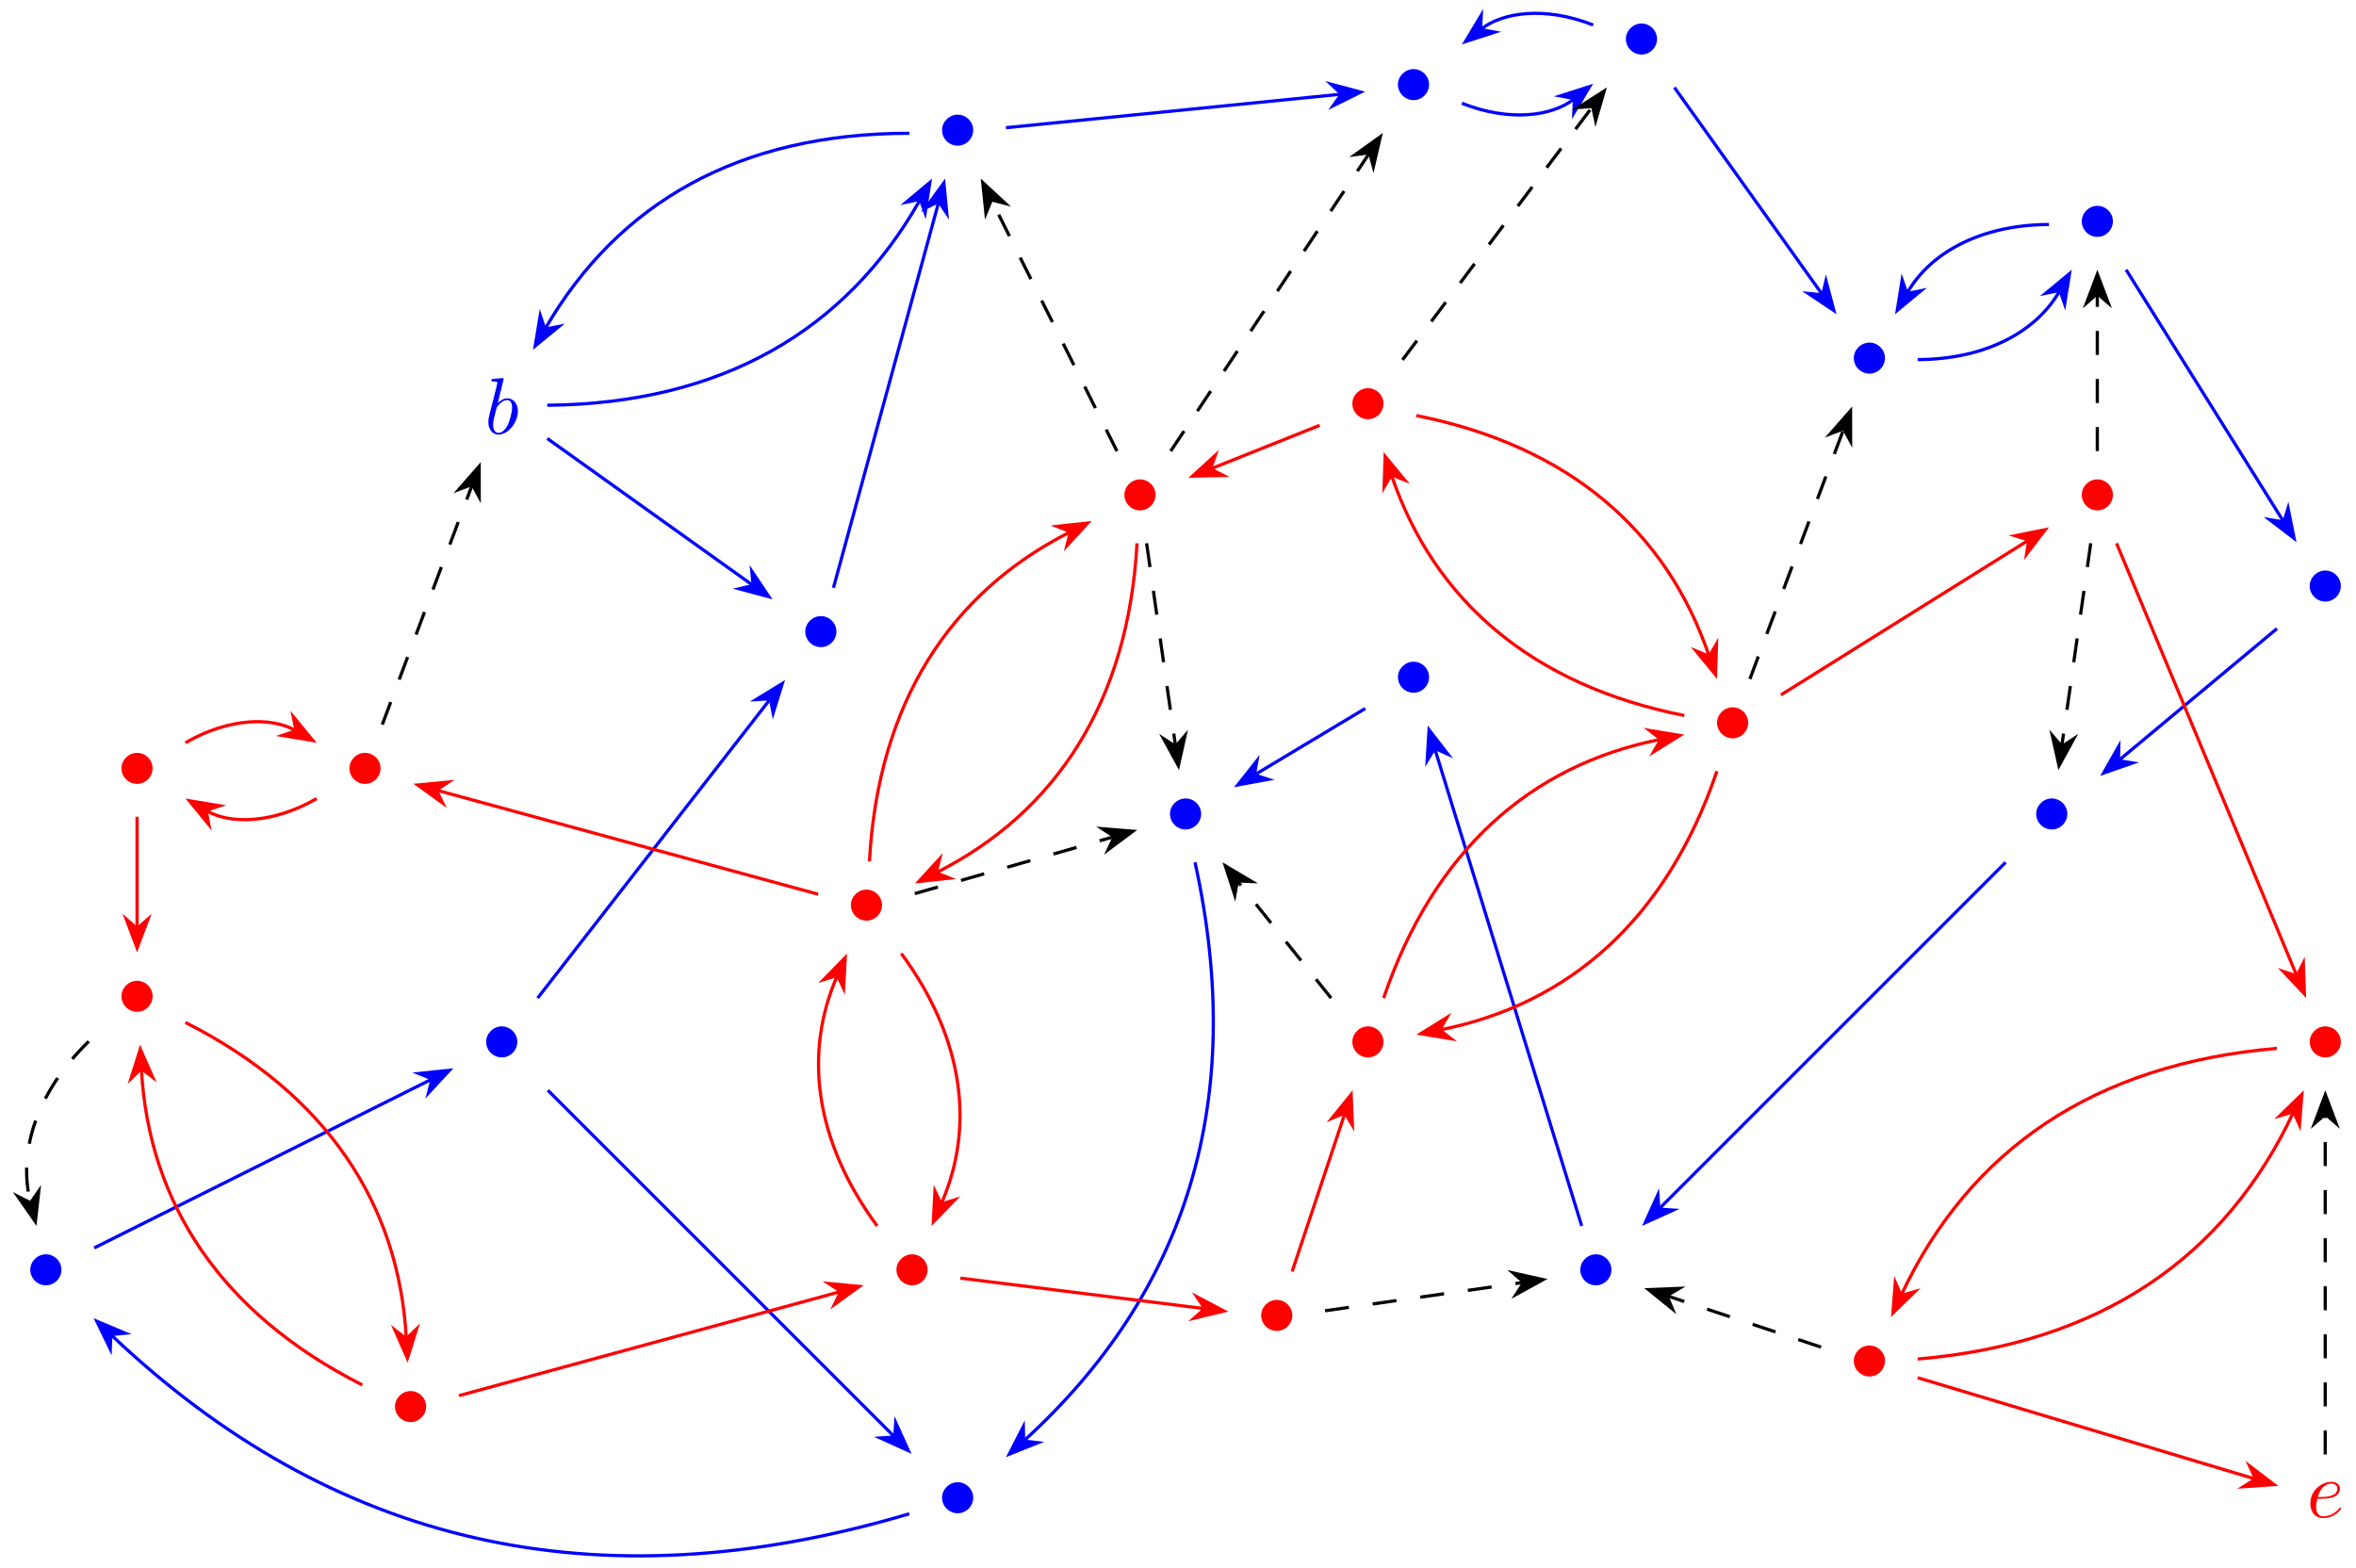<?xml version="1.0" encoding="UTF-8"?>
<svg xmlns="http://www.w3.org/2000/svg" xmlns:xlink="http://www.w3.org/1999/xlink" width="293pt" height="195pt" viewBox="0 0 293 195" version="1.1">
<defs>
<g>
<symbol overflow="visible" id="glyph0-0">
<path style="stroke:none;" d=""/>
</symbol>
<symbol overflow="visible" id="glyph0-1">
<path style="stroke:none;" d="M 2.375 -6.812 C 2.375 -6.812 2.375 -6.922 2.25 -6.922 C 2.031 -6.922 1.297 -6.844 1.031 -6.812 C 0.953 -6.812 0.844 -6.797 0.844 -6.625 C 0.844 -6.5 0.938 -6.5 1.094 -6.5 C 1.562 -6.5 1.578 -6.438 1.578 -6.328 C 1.578 -6.266 1.5 -5.922 1.453 -5.719 L 0.625 -2.469 C 0.516 -1.969 0.469 -1.797 0.469 -1.453 C 0.469 -0.516 1 0.109 1.734 0.109 C 2.906 0.109 4.141 -1.375 4.141 -2.812 C 4.141 -3.719 3.609 -4.406 2.812 -4.406 C 2.359 -4.406 1.938 -4.109 1.641 -3.812 Z M 1.453 -3.047 C 1.5 -3.266 1.5 -3.281 1.594 -3.391 C 2.078 -4.031 2.531 -4.188 2.797 -4.188 C 3.156 -4.188 3.422 -3.891 3.422 -3.25 C 3.422 -2.656 3.094 -1.516 2.906 -1.141 C 2.578 -0.469 2.125 -0.109 1.734 -0.109 C 1.391 -0.109 1.062 -0.375 1.062 -1.109 C 1.062 -1.312 1.062 -1.5 1.219 -2.125 Z M 1.453 -3.047 "/>
</symbol>
<symbol overflow="visible" id="glyph0-2">
<path style="stroke:none;" d="M 1.859 -2.297 C 2.156 -2.297 2.891 -2.328 3.391 -2.531 C 4.094 -2.828 4.141 -3.422 4.141 -3.562 C 4.141 -4 3.766 -4.406 3.078 -4.406 C 1.969 -4.406 0.453 -3.438 0.453 -1.688 C 0.453 -0.672 1.047 0.109 2.031 0.109 C 3.453 0.109 4.281 -0.953 4.281 -1.062 C 4.281 -1.125 4.234 -1.203 4.172 -1.203 C 4.109 -1.203 4.094 -1.172 4.031 -1.094 C 3.25 -0.109 2.156 -0.109 2.047 -0.109 C 1.266 -0.109 1.172 -0.953 1.172 -1.266 C 1.172 -1.391 1.188 -1.688 1.328 -2.297 Z M 1.391 -2.516 C 1.781 -4.031 2.812 -4.188 3.078 -4.188 C 3.531 -4.188 3.812 -3.891 3.812 -3.562 C 3.812 -2.516 2.219 -2.516 1.797 -2.516 Z M 1.391 -2.516 "/>
</symbol>
<symbol overflow="visible" id="glyph1-0">
<path style="stroke:none;" d=""/>
</symbol>
<symbol overflow="visible" id="glyph1-1">
<path style="stroke:none;" d="M 4.422 -2.5 C 4.422 -3.562 3.531 -4.422 2.5 -4.422 C 1.422 -4.422 0.547 -3.531 0.547 -2.5 C 0.547 -1.438 1.422 -0.562 2.5 -0.562 C 3.531 -0.562 4.422 -1.422 4.422 -2.5 Z M 4.422 -2.5 "/>
</symbol>
</g>
</defs>
<g id="surface1">
<g style="fill:rgb(0%,0%,100%);fill-opacity:1;">
  <use xlink:href="#glyph0-1" x="60.266" y="53.948"/>
</g>
<g style="fill:rgb(0%,0%,100%);fill-opacity:1;">
  <use xlink:href="#glyph1-1" x="116.609" y="18.684"/>
</g>
<g style="fill:rgb(0%,0%,100%);fill-opacity:1;">
  <use xlink:href="#glyph1-1" x="173.304" y="13.015"/>
</g>
<g style="fill:rgb(0%,0%,100%);fill-opacity:1;">
  <use xlink:href="#glyph1-1" x="201.652" y="7.346"/>
</g>
<g style="fill:rgb(0%,0%,100%);fill-opacity:1;">
  <use xlink:href="#glyph1-1" x="229.999" y="47.033"/>
</g>
<g style="fill:rgb(0%,0%,100%);fill-opacity:1;">
  <use xlink:href="#glyph1-1" x="258.347" y="30.024"/>
</g>
<g style="fill:rgb(0%,0%,100%);fill-opacity:1;">
  <use xlink:href="#glyph1-1" x="286.694" y="75.381"/>
</g>
<g style="fill:rgb(0%,0%,100%);fill-opacity:1;">
  <use xlink:href="#glyph1-1" x="252.677" y="103.729"/>
</g>
<g style="fill:rgb(0%,0%,100%);fill-opacity:1;">
  <use xlink:href="#glyph1-1" x="195.981" y="160.426"/>
</g>
<g style="fill:rgb(0%,0%,100%);fill-opacity:1;">
  <use xlink:href="#glyph1-1" x="173.304" y="86.721"/>
</g>
<g style="fill:rgb(0%,0%,100%);fill-opacity:1;">
  <use xlink:href="#glyph1-1" x="144.956" y="103.729"/>
</g>
<g style="fill:rgb(0%,0%,100%);fill-opacity:1;">
  <use xlink:href="#glyph1-1" x="116.609" y="188.774"/>
</g>
<g style="fill:rgb(0%,0%,100%);fill-opacity:1;">
  <use xlink:href="#glyph1-1" x="3.218" y="160.426"/>
</g>
<g style="fill:rgb(0%,0%,100%);fill-opacity:1;">
  <use xlink:href="#glyph1-1" x="59.913" y="132.078"/>
</g>
<g style="fill:rgb(0%,0%,100%);fill-opacity:1;">
  <use xlink:href="#glyph1-1" x="99.599" y="81.051"/>
</g>
<path style="fill:none;stroke-width:0.399;stroke-linecap:butt;stroke-linejoin:miter;stroke:rgb(0%,0%,100%);stroke-opacity:1;stroke-miterlimit:10;" d="M 62.352 192.852 C 84.051 193.044 99.519 202.153 108.698 218.374 " transform="matrix(1,0,0,-1,5.709,243.256)"/>
<path style="fill-rule:nonzero;fill:rgb(0%,0%,100%);fill-opacity:1;stroke-width:0.399;stroke-linecap:butt;stroke-linejoin:miter;stroke:rgb(0%,0%,100%);stroke-opacity:1;stroke-miterlimit:10;" d="M 4.213 0.001 L 0.642 1.347 L 1.817 0.001 L 0.644 -1.345 Z M 4.213 0.001 " transform="matrix(0.492,-0.87,-0.87,-0.492,113.563,26.367)"/>
<path style="fill:none;stroke-width:0.399;stroke-linecap:butt;stroke-linejoin:miter;stroke:rgb(0%,0%,100%);stroke-opacity:1;stroke-miterlimit:10;" d="M 107.378 226.675 C 86.246 226.702 71.16 218.023 62.102 202.387 " transform="matrix(1,0,0,-1,5.709,243.256)"/>
<path style="fill-rule:nonzero;fill:rgb(0%,0%,100%);fill-opacity:1;stroke-width:0.399;stroke-linecap:butt;stroke-linejoin:miter;stroke:rgb(0%,0%,100%);stroke-opacity:1;stroke-miterlimit:10;" d="M 4.215 0.002 L 0.642 1.345 L 1.819 -0 L 0.643 -1.345 Z M 4.215 0.002 " transform="matrix(-0.501,0.865,0.865,0.501,68.674,39.371)"/>
<path style="fill:none;stroke-width:0.399;stroke-linecap:butt;stroke-linejoin:miter;stroke:rgb(0%,0%,100%);stroke-opacity:1;stroke-miterlimit:10;" d="M 119.397 227.374 L 161.021 231.538 " transform="matrix(1,0,0,-1,5.709,243.256)"/>
<path style="fill-rule:nonzero;fill:rgb(0%,0%,100%);fill-opacity:1;stroke-width:0.399;stroke-linecap:butt;stroke-linejoin:miter;stroke:rgb(0%,0%,100%);stroke-opacity:1;stroke-miterlimit:10;" d="M 4.214 0.001 L 0.643 1.347 L 1.819 0.001 L 0.644 -1.346 Z M 4.214 0.001 " transform="matrix(0.995,-0.1,-0.1,-0.995,165.026,11.877)"/>
<path style="fill:none;stroke-width:0.399;stroke-linecap:butt;stroke-linejoin:miter;stroke:rgb(0%,0%,100%);stroke-opacity:1;stroke-miterlimit:10;" d="M 176.091 230.413 C 182.083 228.042 187.372 228.827 190.016 230.929 " transform="matrix(1,0,0,-1,5.709,243.256)"/>
<path style="fill-rule:nonzero;fill:rgb(0%,0%,100%);fill-opacity:1;stroke-width:0.399;stroke-linecap:butt;stroke-linejoin:miter;stroke:rgb(0%,0%,100%);stroke-opacity:1;stroke-miterlimit:10;" d="M 4.215 -0.001 L 0.645 1.346 L 1.818 0.002 L 0.644 -1.346 Z M 4.215 -0.001 " transform="matrix(0.783,-0.622,-0.622,-0.783,194.386,13.385)"/>
<path style="fill:none;stroke-width:0.399;stroke-linecap:butt;stroke-linejoin:miter;stroke:rgb(0%,0%,100%);stroke-opacity:1;stroke-miterlimit:10;" d="M 192.418 240.147 C 186.426 242.514 181.137 241.729 178.493 239.627 " transform="matrix(1,0,0,-1,5.709,243.256)"/>
<path style="fill-rule:nonzero;fill:rgb(0%,0%,100%);fill-opacity:1;stroke-width:0.399;stroke-linecap:butt;stroke-linejoin:miter;stroke:rgb(0%,0%,100%);stroke-opacity:1;stroke-miterlimit:10;" d="M 4.215 0.001 L 0.643 1.344 L 1.816 -0 L 0.644 -1.344 Z M 4.215 0.001 " transform="matrix(-0.783,0.622,0.622,0.783,185.551,2.547)"/>
<path style="fill:none;stroke-width:0.399;stroke-linecap:butt;stroke-linejoin:miter;stroke:rgb(0%,0%,100%);stroke-opacity:1;stroke-miterlimit:10;" d="M 202.524 232.378 L 220.898 206.656 " transform="matrix(1,0,0,-1,5.709,243.256)"/>
<path style="fill-rule:nonzero;fill:rgb(0%,0%,100%);fill-opacity:1;stroke-width:0.399;stroke-linecap:butt;stroke-linejoin:miter;stroke:rgb(0%,0%,100%);stroke-opacity:1;stroke-miterlimit:10;" d="M 4.217 -0 L 0.643 1.348 L 1.817 0 L 0.644 -1.346 Z M 4.217 -0 " transform="matrix(0.581,0.814,0.814,-0.581,225.615,35.194)"/>
<path style="fill:none;stroke-width:0.399;stroke-linecap:butt;stroke-linejoin:miter;stroke:rgb(0%,0%,100%);stroke-opacity:1;stroke-miterlimit:10;" d="M 232.784 198.528 C 241.472 198.567 247.628 202.16 250.417 207.043 " transform="matrix(1,0,0,-1,5.709,243.256)"/>
<path style="fill-rule:nonzero;fill:rgb(0%,0%,100%);fill-opacity:1;stroke-width:0.399;stroke-linecap:butt;stroke-linejoin:miter;stroke:rgb(0%,0%,100%);stroke-opacity:1;stroke-miterlimit:10;" d="M 4.215 0.002 L 0.645 1.346 L 1.818 0.001 L 0.644 -1.345 Z M 4.215 0.002 " transform="matrix(0.496,-0.868,-0.868,-0.496,255.282,37.696)"/>
<path style="fill:none;stroke-width:0.399;stroke-linecap:butt;stroke-linejoin:miter;stroke:rgb(0%,0%,100%);stroke-opacity:1;stroke-miterlimit:10;" d="M 249.112 215.336 C 240.425 215.296 234.265 211.703 231.476 206.82 " transform="matrix(1,0,0,-1,5.709,243.256)"/>
<path style="fill-rule:nonzero;fill:rgb(0%,0%,100%);fill-opacity:1;stroke-width:0.399;stroke-linecap:butt;stroke-linejoin:miter;stroke:rgb(0%,0%,100%);stroke-opacity:1;stroke-miterlimit:10;" d="M 4.217 -0 L 0.644 1.346 L 1.818 0.001 L 0.643 -1.345 Z M 4.217 -0 " transform="matrix(-0.496,0.868,0.868,0.496,238.045,34.933)"/>
<path style="fill:none;stroke-width:0.399;stroke-linecap:butt;stroke-linejoin:miter;stroke:rgb(0%,0%,100%);stroke-opacity:1;stroke-miterlimit:10;" d="M 258.702 209.703 L 278.263 178.412 " transform="matrix(1,0,0,-1,5.709,243.256)"/>
<path style="fill-rule:nonzero;fill:rgb(0%,0%,100%);fill-opacity:1;stroke-width:0.399;stroke-linecap:butt;stroke-linejoin:miter;stroke:rgb(0%,0%,100%);stroke-opacity:1;stroke-miterlimit:10;" d="M 4.215 -0.002 L 0.644 1.346 L 1.816 0 L 0.644 -1.344 Z M 4.215 -0.002 " transform="matrix(0.53,0.848,0.848,-0.53,283.068,63.378)"/>
<path style="fill:none;stroke-width:0.399;stroke-linecap:butt;stroke-linejoin:miter;stroke:rgb(0%,0%,100%);stroke-opacity:1;stroke-miterlimit:10;" d="M 277.459 165.072 L 257.815 148.702 " transform="matrix(1,0,0,-1,5.709,243.256)"/>
<path style="fill-rule:nonzero;fill:rgb(0%,0%,100%);fill-opacity:1;stroke-width:0.399;stroke-linecap:butt;stroke-linejoin:miter;stroke:rgb(0%,0%,100%);stroke-opacity:1;stroke-miterlimit:10;" d="M 4.216 -0 L 0.643 1.345 L 1.816 0.001 L 0.643 -1.346 Z M 4.216 -0 " transform="matrix(-0.768,0.64,0.64,0.768,264.852,93.446)"/>
<path style="fill:none;stroke-width:0.399;stroke-linecap:butt;stroke-linejoin:miter;stroke:rgb(0%,0%,100%);stroke-opacity:1;stroke-miterlimit:10;" d="M 243.718 136 L 200.656 92.939 " transform="matrix(1,0,0,-1,5.709,243.256)"/>
<path style="fill-rule:nonzero;fill:rgb(0%,0%,100%);fill-opacity:1;stroke-width:0.399;stroke-linecap:butt;stroke-linejoin:miter;stroke:rgb(0%,0%,100%);stroke-opacity:1;stroke-miterlimit:10;" d="M 4.215 0.002 L 0.643 1.347 L 1.817 0.002 L 0.644 -1.343 Z M 4.215 0.002 " transform="matrix(-0.707,0.707,0.707,0.707,207.585,149.096)"/>
<path style="fill:none;stroke-width:0.399;stroke-linecap:butt;stroke-linejoin:miter;stroke:rgb(0%,0%,100%);stroke-opacity:1;stroke-miterlimit:10;" d="M 190.997 90.775 L 172.743 150.081 " transform="matrix(1,0,0,-1,5.709,243.256)"/>
<path style="fill-rule:nonzero;fill:rgb(0%,0%,100%);fill-opacity:1;stroke-width:0.399;stroke-linecap:butt;stroke-linejoin:miter;stroke:rgb(0%,0%,100%);stroke-opacity:1;stroke-miterlimit:10;" d="M 4.216 0.001 L 0.645 1.345 L 1.817 -0.001 L 0.643 -1.344 Z M 4.216 0.001 " transform="matrix(-0.294,-0.956,-0.956,0.294,178.964,94.811)"/>
<path style="fill:none;stroke-width:0.399;stroke-linecap:butt;stroke-linejoin:miter;stroke:rgb(0%,0%,100%);stroke-opacity:1;stroke-miterlimit:10;" d="M 164.072 155.135 L 150.373 146.917 " transform="matrix(1,0,0,-1,5.709,243.256)"/>
<path style="fill-rule:nonzero;fill:rgb(0%,0%,100%);fill-opacity:1;stroke-width:0.399;stroke-linecap:butt;stroke-linejoin:miter;stroke:rgb(0%,0%,100%);stroke-opacity:1;stroke-miterlimit:10;" d="M 4.214 0 L 0.643 1.346 L 1.817 -0.001 L 0.644 -1.347 Z M 4.214 0 " transform="matrix(-0.857,0.515,0.515,0.857,157.558,95.449)"/>
<path style="fill:none;stroke-width:0.399;stroke-linecap:butt;stroke-linejoin:miter;stroke:rgb(0%,0%,100%);stroke-opacity:1;stroke-miterlimit:10;" d="M 142.908 136 C 149.416 106.321 141.846 82.498 121.663 64.085 " transform="matrix(1,0,0,-1,5.709,243.256)"/>
<path style="fill-rule:nonzero;fill:rgb(0%,0%,100%);fill-opacity:1;stroke-width:0.399;stroke-linecap:butt;stroke-linejoin:miter;stroke:rgb(0%,0%,100%);stroke-opacity:1;stroke-miterlimit:10;" d="M 4.217 -0 L 0.643 1.345 L 1.817 0 L 0.642 -1.345 Z M 4.217 -0 " transform="matrix(-0.739,0.674,0.674,0.739,128.643,178.01)"/>
<path style="fill:none;stroke-width:0.399;stroke-linecap:butt;stroke-linejoin:miter;stroke:rgb(0%,0%,100%);stroke-opacity:1;stroke-miterlimit:10;" d="M 107.378 54.976 C 68.231 43.368 35.552 51.207 8.147 77.198 " transform="matrix(1,0,0,-1,5.709,243.256)"/>
<path style="fill-rule:nonzero;fill:rgb(0%,0%,100%);fill-opacity:1;stroke-width:0.399;stroke-linecap:butt;stroke-linejoin:miter;stroke:rgb(0%,0%,100%);stroke-opacity:1;stroke-miterlimit:10;" d="M 4.214 -0.001 L 0.644 1.345 L 1.818 -0.001 L 0.644 -1.346 Z M 4.214 -0.001 " transform="matrix(-0.726,-0.688,-0.688,0.726,15.103,167.237)"/>
<path style="fill:none;stroke-width:0.399;stroke-linecap:butt;stroke-linejoin:miter;stroke:rgb(0%,0%,100%);stroke-opacity:1;stroke-miterlimit:10;" d="M 6.01 88.045 L 47.942 109.013 " transform="matrix(1,0,0,-1,5.709,243.256)"/>
<path style="fill-rule:nonzero;fill:rgb(0%,0%,100%);fill-opacity:1;stroke-width:0.399;stroke-linecap:butt;stroke-linejoin:miter;stroke:rgb(0%,0%,100%);stroke-opacity:1;stroke-miterlimit:10;" d="M 4.215 -0.001 L 0.643 1.345 L 1.819 0.001 L 0.643 -1.346 Z M 4.215 -0.001 " transform="matrix(0.894,-0.447,-0.447,-0.894,52.116,135.006)"/>
<path style="fill:none;stroke-width:0.399;stroke-linecap:butt;stroke-linejoin:miter;stroke:rgb(0%,0%,100%);stroke-opacity:1;stroke-miterlimit:10;" d="M 61.153 119.122 L 90.039 156.26 " transform="matrix(1,0,0,-1,5.709,243.256)"/>
<path style="fill-rule:nonzero;fill:rgb(0%,0%,100%);fill-opacity:1;stroke-width:0.399;stroke-linecap:butt;stroke-linejoin:miter;stroke:rgb(0%,0%,100%);stroke-opacity:1;stroke-miterlimit:10;" d="M 4.215 -0.001 L 0.644 1.344 L 1.818 0.001 L 0.642 -1.344 Z M 4.215 -0.001 " transform="matrix(0.614,-0.789,-0.789,-0.614,94.697,88.346)"/>
<path style="fill:none;stroke-width:0.399;stroke-linecap:butt;stroke-linejoin:miter;stroke:rgb(0%,0%,100%);stroke-opacity:1;stroke-miterlimit:10;" d="M 62.352 188.72 L 87.875 170.486 " transform="matrix(1,0,0,-1,5.709,243.256)"/>
<path style="fill-rule:nonzero;fill:rgb(0%,0%,100%);fill-opacity:1;stroke-width:0.399;stroke-linecap:butt;stroke-linejoin:miter;stroke:rgb(0%,0%,100%);stroke-opacity:1;stroke-miterlimit:10;" d="M 4.214 -0.001 L 0.644 1.347 L 1.817 0.001 L 0.644 -1.346 Z M 4.214 -0.001 " transform="matrix(0.814,0.581,0.581,-0.814,92.189,71.765)"/>
<path style="fill:none;stroke-width:0.399;stroke-linecap:butt;stroke-linejoin:miter;stroke:rgb(0%,0%,100%);stroke-opacity:1;stroke-miterlimit:10;" d="M 97.941 170.146 L 111.018 218.085 " transform="matrix(1,0,0,-1,5.709,243.256)"/>
<path style="fill-rule:nonzero;fill:rgb(0%,0%,100%);fill-opacity:1;stroke-width:0.399;stroke-linecap:butt;stroke-linejoin:miter;stroke:rgb(0%,0%,100%);stroke-opacity:1;stroke-miterlimit:10;" d="M 4.213 0 L 0.643 1.347 L 1.816 -0.001 L 0.644 -1.346 Z M 4.213 0 " transform="matrix(0.263,-0.965,-0.965,-0.263,116.278,26.818)"/>
<path style="fill:none;stroke-width:0.399;stroke-linecap:butt;stroke-linejoin:miter;stroke:rgb(0%,0%,100%);stroke-opacity:1;stroke-miterlimit:10;" d="M 62.426 107.653 L 105.491 64.593 " transform="matrix(1,0,0,-1,5.709,243.256)"/>
<path style="fill-rule:nonzero;fill:rgb(0%,0%,100%);fill-opacity:1;stroke-width:0.399;stroke-linecap:butt;stroke-linejoin:miter;stroke:rgb(0%,0%,100%);stroke-opacity:1;stroke-miterlimit:10;" d="M 4.216 0 L 0.645 1.345 L 1.819 0 L 0.645 -1.345 Z M 4.216 0 " transform="matrix(0.707,0.707,0.707,-0.707,109.987,177.445)"/>
<g style="fill:rgb(100%,0%,0%);fill-opacity:1;">
  <use xlink:href="#glyph0-2" x="286.866" y="188.705"/>
</g>
<g style="fill:rgb(100%,0%,0%);fill-opacity:1;">
  <use xlink:href="#glyph1-1" x="229.999" y="171.765"/>
</g>
<g style="fill:rgb(100%,0%,0%);fill-opacity:1;">
  <use xlink:href="#glyph1-1" x="286.694" y="132.078"/>
</g>
<g style="fill:rgb(100%,0%,0%);fill-opacity:1;">
  <use xlink:href="#glyph1-1" x="258.347" y="64.043"/>
</g>
<g style="fill:rgb(100%,0%,0%);fill-opacity:1;">
  <use xlink:href="#glyph1-1" x="212.99" y="92.39"/>
</g>
<g style="fill:rgb(100%,0%,0%);fill-opacity:1;">
  <use xlink:href="#glyph1-1" x="167.634" y="132.078"/>
</g>
<g style="fill:rgb(100%,0%,0%);fill-opacity:1;">
  <use xlink:href="#glyph1-1" x="156.295" y="166.096"/>
</g>
<g style="fill:rgb(100%,0%,0%);fill-opacity:1;">
  <use xlink:href="#glyph1-1" x="110.939" y="160.426"/>
</g>
<g style="fill:rgb(100%,0%,0%);fill-opacity:1;">
  <use xlink:href="#glyph1-1" x="48.574" y="177.435"/>
</g>
<g style="fill:rgb(100%,0%,0%);fill-opacity:1;">
  <use xlink:href="#glyph1-1" x="14.557" y="126.408"/>
</g>
<g style="fill:rgb(100%,0%,0%);fill-opacity:1;">
  <use xlink:href="#glyph1-1" x="14.557" y="98.059"/>
</g>
<g style="fill:rgb(100%,0%,0%);fill-opacity:1;">
  <use xlink:href="#glyph1-1" x="42.905" y="98.059"/>
</g>
<g style="fill:rgb(100%,0%,0%);fill-opacity:1;">
  <use xlink:href="#glyph1-1" x="105.27" y="115.068"/>
</g>
<g style="fill:rgb(100%,0%,0%);fill-opacity:1;">
  <use xlink:href="#glyph1-1" x="139.287" y="64.043"/>
</g>
<g style="fill:rgb(100%,0%,0%);fill-opacity:1;">
  <use xlink:href="#glyph1-1" x="167.634" y="52.703"/>
</g>
<path style="fill:none;stroke-width:0.399;stroke-linecap:butt;stroke-linejoin:miter;stroke:rgb(100%,0%,0%);stroke-opacity:1;stroke-miterlimit:10;" d="M 232.784 71.901 L 274.693 59.324 " transform="matrix(1,0,0,-1,5.709,243.256)"/>
<path style="fill-rule:nonzero;fill:rgb(100%,0%,0%);fill-opacity:1;stroke-width:0.399;stroke-linecap:butt;stroke-linejoin:miter;stroke:rgb(100%,0%,0%);stroke-opacity:1;stroke-miterlimit:10;" d="M 4.213 0.001 L 0.645 1.345 L 1.819 0.001 L 0.645 -1.347 Z M 4.213 0.001 " transform="matrix(0.958,0.287,0.287,-0.958,278.766,183.435)"/>
<path style="fill:none;stroke-width:0.399;stroke-linecap:butt;stroke-linejoin:miter;stroke:rgb(100%,0%,0%);stroke-opacity:1;stroke-miterlimit:10;" d="M 232.784 74.225 C 255.616 76.163 271.057 86.916 279.49 104.88 " transform="matrix(1,0,0,-1,5.709,243.256)"/>
<path style="fill-rule:nonzero;fill:rgb(100%,0%,0%);fill-opacity:1;stroke-width:0.399;stroke-linecap:butt;stroke-linejoin:miter;stroke:rgb(100%,0%,0%);stroke-opacity:1;stroke-miterlimit:10;" d="M 4.216 0.001 L 0.643 1.344 L 1.817 0.001 L 0.645 -1.344 Z M 4.216 0.001 " transform="matrix(0.425,-0.905,-0.905,-0.425,284.478,139.926)"/>
<path style="fill:none;stroke-width:0.399;stroke-linecap:butt;stroke-linejoin:miter;stroke:rgb(100%,0%,0%);stroke-opacity:1;stroke-miterlimit:10;" d="M 277.459 112.864 C 254.627 110.927 239.187 100.173 230.749 82.209 " transform="matrix(1,0,0,-1,5.709,243.256)"/>
<path style="fill-rule:nonzero;fill:rgb(100%,0%,0%);fill-opacity:1;stroke-width:0.399;stroke-linecap:butt;stroke-linejoin:miter;stroke:rgb(100%,0%,0%);stroke-opacity:1;stroke-miterlimit:10;" d="M 4.216 0.001 L 0.642 1.344 L 1.816 0.001 L 0.644 -1.344 Z M 4.216 0.001 " transform="matrix(-0.425,0.905,0.905,0.425,237.197,159.488)"/>
<path style="fill:none;stroke-width:0.399;stroke-linecap:butt;stroke-linejoin:miter;stroke:rgb(100%,0%,0%);stroke-opacity:1;stroke-miterlimit:10;" d="M 257.51 175.685 L 279.904 121.95 " transform="matrix(1,0,0,-1,5.709,243.256)"/>
<path style="fill-rule:nonzero;fill:rgb(100%,0%,0%);fill-opacity:1;stroke-width:0.399;stroke-linecap:butt;stroke-linejoin:miter;stroke:rgb(100%,0%,0%);stroke-opacity:1;stroke-miterlimit:10;" d="M 4.214 -0.001 L 0.645 1.346 L 1.818 -0.002 L 0.645 -1.345 Z M 4.214 -0.001 " transform="matrix(0.385,0.923,0.923,-0.385,284.959,119.715)"/>
<path style="fill:none;stroke-width:0.399;stroke-linecap:butt;stroke-linejoin:miter;stroke:rgb(100%,0%,0%);stroke-opacity:1;stroke-miterlimit:10;" d="M 215.777 156.827 L 246.514 176.041 " transform="matrix(1,0,0,-1,5.709,243.256)"/>
<path style="fill-rule:nonzero;fill:rgb(100%,0%,0%);fill-opacity:1;stroke-width:0.399;stroke-linecap:butt;stroke-linejoin:miter;stroke:rgb(100%,0%,0%);stroke-opacity:1;stroke-miterlimit:10;" d="M 4.214 0.002 L 0.644 1.344 L 1.816 -0.001 L 0.644 -1.346 Z M 4.214 0.002 " transform="matrix(0.848,-0.53,-0.53,-0.848,250.772,68.118)"/>
<path style="fill:none;stroke-width:0.399;stroke-linecap:butt;stroke-linejoin:miter;stroke:rgb(100%,0%,0%);stroke-opacity:1;stroke-miterlimit:10;" d="M 207.812 147.339 C 201.563 128.957 189.465 118.356 173.427 115.173 " transform="matrix(1,0,0,-1,5.709,243.256)"/>
<path style="fill-rule:nonzero;fill:rgb(100%,0%,0%);fill-opacity:1;stroke-width:0.399;stroke-linecap:butt;stroke-linejoin:miter;stroke:rgb(100%,0%,0%);stroke-opacity:1;stroke-miterlimit:10;" d="M 4.216 0.001 L 0.643 1.347 L 1.818 -0.001 L 0.643 -1.345 Z M 4.216 0.001 " transform="matrix(-0.981,0.195,0.195,0.981,180.826,127.745)"/>
<path style="fill:none;stroke-width:0.399;stroke-linecap:butt;stroke-linejoin:miter;stroke:rgb(100%,0%,0%);stroke-opacity:1;stroke-miterlimit:10;" d="M 166.364 119.122 C 172.614 137.503 184.712 148.105 200.75 151.288 " transform="matrix(1,0,0,-1,5.709,243.256)"/>
<path style="fill-rule:nonzero;fill:rgb(100%,0%,0%);fill-opacity:1;stroke-width:0.399;stroke-linecap:butt;stroke-linejoin:miter;stroke:rgb(100%,0%,0%);stroke-opacity:1;stroke-miterlimit:10;" d="M 4.215 -0.002 L 0.643 1.344 L 1.817 0 L 0.643 -1.344 Z M 4.215 -0.002 " transform="matrix(0.981,-0.195,-0.195,-0.981,204.78,92.295)"/>
<path style="fill:none;stroke-width:0.399;stroke-linecap:butt;stroke-linejoin:miter;stroke:rgb(100%,0%,0%);stroke-opacity:1;stroke-miterlimit:10;" d="M 154.982 85.104 L 161.533 104.747 " transform="matrix(1,0,0,-1,5.709,243.256)"/>
<path style="fill-rule:nonzero;fill:rgb(100%,0%,0%);fill-opacity:1;stroke-width:0.399;stroke-linecap:butt;stroke-linejoin:miter;stroke:rgb(100%,0%,0%);stroke-opacity:1;stroke-miterlimit:10;" d="M 4.214 -0.001 L 0.644 1.346 L 1.818 -0.001 L 0.644 -1.347 Z M 4.214 -0.001 " transform="matrix(0.316,-0.949,-0.949,-0.316,166.702,140.134)"/>
<path style="fill:none;stroke-width:0.399;stroke-linecap:butt;stroke-linejoin:miter;stroke:rgb(100%,0%,0%);stroke-opacity:1;stroke-miterlimit:10;" d="M 113.729 84.287 L 144.021 80.502 " transform="matrix(1,0,0,-1,5.709,243.256)"/>
<path style="fill-rule:nonzero;fill:rgb(100%,0%,0%);fill-opacity:1;stroke-width:0.399;stroke-linecap:butt;stroke-linejoin:miter;stroke:rgb(100%,0%,0%);stroke-opacity:1;stroke-miterlimit:10;" d="M 4.213 0.002 L 0.644 1.346 L 1.816 0.001 L 0.642 -1.346 Z M 4.213 0.002 " transform="matrix(0.992,0.124,0.124,-0.992,148.03,162.537)"/>
<path style="fill:none;stroke-width:0.399;stroke-linecap:butt;stroke-linejoin:miter;stroke:rgb(100%,0%,0%);stroke-opacity:1;stroke-miterlimit:10;" d="M 51.364 69.671 L 98.749 82.596 " transform="matrix(1,0,0,-1,5.709,243.256)"/>
<path style="fill-rule:nonzero;fill:rgb(100%,0%,0%);fill-opacity:1;stroke-width:0.399;stroke-linecap:butt;stroke-linejoin:miter;stroke:rgb(100%,0%,0%);stroke-opacity:1;stroke-miterlimit:10;" d="M 4.214 -0.001 L 0.642 1.346 L 1.818 0.001 L 0.644 -1.347 Z M 4.214 -0.001 " transform="matrix(0.965,-0.263,-0.263,-0.965,102.805,161.108)"/>
<path style="fill:none;stroke-width:0.399;stroke-linecap:butt;stroke-linejoin:miter;stroke:rgb(100%,0%,0%);stroke-opacity:1;stroke-miterlimit:10;" d="M 17.349 116.087 C 34.95 107.177 43.903 93.463 44.817 76.827 " transform="matrix(1,0,0,-1,5.709,243.256)"/>
<path style="fill-rule:nonzero;fill:rgb(100%,0%,0%);fill-opacity:1;stroke-width:0.399;stroke-linecap:butt;stroke-linejoin:miter;stroke:rgb(100%,0%,0%);stroke-opacity:1;stroke-miterlimit:10;" d="M 4.216 -0 L 0.644 1.346 L 1.818 -0.002 L 0.645 -1.346 Z M 4.216 -0 " transform="matrix(0.055,0.999,0.998,-0.055,50.433,164.712)"/>
<path style="fill:none;stroke-width:0.399;stroke-linecap:butt;stroke-linejoin:miter;stroke:rgb(100%,0%,0%);stroke-opacity:1;stroke-miterlimit:10;" d="M 39.345 71.003 C 21.744 79.913 12.791 93.627 11.877 110.263 " transform="matrix(1,0,0,-1,5.709,243.256)"/>
<path style="fill-rule:nonzero;fill:rgb(100%,0%,0%);fill-opacity:1;stroke-width:0.399;stroke-linecap:butt;stroke-linejoin:miter;stroke:rgb(100%,0%,0%);stroke-opacity:1;stroke-miterlimit:10;" d="M 4.213 -0.001 L 0.645 1.345 L 1.819 0.001 L 0.645 -1.346 Z M 4.213 -0.001 " transform="matrix(-0.055,-0.999,-0.998,0.055,17.679,134.703)"/>
<path style="fill:none;stroke-width:0.399;stroke-linecap:butt;stroke-linejoin:miter;stroke:rgb(100%,0%,0%);stroke-opacity:1;stroke-miterlimit:10;" d="M 11.338 141.671 L 11.338 127.856 " transform="matrix(1,0,0,-1,5.709,243.256)"/>
<path style="fill-rule:nonzero;fill:rgb(100%,0%,0%);fill-opacity:1;stroke-width:0.399;stroke-linecap:butt;stroke-linejoin:miter;stroke:rgb(100%,0%,0%);stroke-opacity:1;stroke-miterlimit:10;" d="M 4.213 -0.001 L 0.643 1.347 L 1.819 -0.001 L 0.643 -1.344 Z M 4.213 -0.001 " transform="matrix(0,1,1,0,17.048,113.677)"/>
<path style="fill:none;stroke-width:0.399;stroke-linecap:butt;stroke-linejoin:miter;stroke:rgb(100%,0%,0%);stroke-opacity:1;stroke-miterlimit:10;" d="M 33.673 143.933 C 28.162 140.749 22.861 140.749 20.002 142.402 " transform="matrix(1,0,0,-1,5.709,243.256)"/>
<path style="fill-rule:nonzero;fill:rgb(100%,0%,0%);fill-opacity:1;stroke-width:0.399;stroke-linecap:butt;stroke-linejoin:miter;stroke:rgb(100%,0%,0%);stroke-opacity:1;stroke-miterlimit:10;" d="M 4.214 -0.001 L 0.644 1.347 L 1.818 0 L 0.642 -1.346 Z M 4.214 -0.001 " transform="matrix(-0.866,-0.5,-0.5,0.866,27.2,101.706)"/>
<path style="fill:none;stroke-width:0.399;stroke-linecap:butt;stroke-linejoin:miter;stroke:rgb(100%,0%,0%);stroke-opacity:1;stroke-miterlimit:10;" d="M 17.349 150.874 C 22.861 154.057 28.162 154.057 31.021 152.405 " transform="matrix(1,0,0,-1,5.709,243.256)"/>
<path style="fill-rule:nonzero;fill:rgb(100%,0%,0%);fill-opacity:1;stroke-width:0.399;stroke-linecap:butt;stroke-linejoin:miter;stroke:rgb(100%,0%,0%);stroke-opacity:1;stroke-miterlimit:10;" d="M 4.217 -0.001 L 0.643 1.346 L 1.817 -0.001 L 0.645 -1.345 Z M 4.217 -0.001 " transform="matrix(0.866,0.5,0.5,-0.866,35.243,89.985)"/>
<path style="fill:none;stroke-width:0.399;stroke-linecap:butt;stroke-linejoin:miter;stroke:rgb(100%,0%,0%);stroke-opacity:1;stroke-miterlimit:10;" d="M 96.038 132.035 L 48.653 144.96 " transform="matrix(1,0,0,-1,5.709,243.256)"/>
<path style="fill-rule:nonzero;fill:rgb(100%,0%,0%);fill-opacity:1;stroke-width:0.399;stroke-linecap:butt;stroke-linejoin:miter;stroke:rgb(100%,0%,0%);stroke-opacity:1;stroke-miterlimit:10;" d="M 4.215 0 L 0.645 1.347 L 1.818 -0.001 L 0.642 -1.347 Z M 4.215 0 " transform="matrix(-0.965,-0.263,-0.263,0.965,56.019,98.742)"/>
<path style="fill:none;stroke-width:0.399;stroke-linecap:butt;stroke-linejoin:miter;stroke:rgb(100%,0%,0%);stroke-opacity:1;stroke-miterlimit:10;" d="M 103.378 90.775 C 95.492 101.505 94.281 112.466 98.398 121.856 " transform="matrix(1,0,0,-1,5.709,243.256)"/>
<path style="fill-rule:nonzero;fill:rgb(100%,0%,0%);fill-opacity:1;stroke-width:0.399;stroke-linecap:butt;stroke-linejoin:miter;stroke:rgb(100%,0%,0%);stroke-opacity:1;stroke-miterlimit:10;" d="M 4.213 0 L 0.645 1.348 L 1.817 -0.002 L 0.644 -1.344 Z M 4.213 0 " transform="matrix(0.402,-0.916,-0.916,-0.402,103.421,122.968)"/>
<path style="fill:none;stroke-width:0.399;stroke-linecap:butt;stroke-linejoin:miter;stroke:rgb(100%,0%,0%);stroke-opacity:1;stroke-miterlimit:10;" d="M 106.386 124.66 C 114.272 113.93 115.487 102.97 111.366 93.58 " transform="matrix(1,0,0,-1,5.709,243.256)"/>
<path style="fill-rule:nonzero;fill:rgb(100%,0%,0%);fill-opacity:1;stroke-width:0.399;stroke-linecap:butt;stroke-linejoin:miter;stroke:rgb(100%,0%,0%);stroke-opacity:1;stroke-miterlimit:10;" d="M 4.214 -0.002 L 0.642 1.344 L 1.816 -0 L 0.645 -1.346 Z M 4.214 -0.002 " transform="matrix(-0.402,0.916,0.916,0.402,117.769,148.099)"/>
<path style="fill:none;stroke-width:0.399;stroke-linecap:butt;stroke-linejoin:miter;stroke:rgb(100%,0%,0%);stroke-opacity:1;stroke-miterlimit:10;" d="M 102.417 136.129 C 103.499 155.827 112.456 169.537 127.319 177.064 " transform="matrix(1,0,0,-1,5.709,243.256)"/>
<path style="fill-rule:nonzero;fill:rgb(100%,0%,0%);fill-opacity:1;stroke-width:0.399;stroke-linecap:butt;stroke-linejoin:miter;stroke:rgb(100%,0%,0%);stroke-opacity:1;stroke-miterlimit:10;" d="M 4.216 -0.001 L 0.641 1.345 L 1.817 0.001 L 0.645 -1.346 Z M 4.216 -0.001 " transform="matrix(0.892,-0.452,-0.452,-0.892,131.5,66.958)"/>
<path style="fill:none;stroke-width:0.399;stroke-linecap:butt;stroke-linejoin:miter;stroke:rgb(100%,0%,0%);stroke-opacity:1;stroke-miterlimit:10;" d="M 135.694 175.685 C 134.612 155.987 125.659 142.277 110.792 134.75 " transform="matrix(1,0,0,-1,5.709,243.256)"/>
<path style="fill-rule:nonzero;fill:rgb(100%,0%,0%);fill-opacity:1;stroke-width:0.399;stroke-linecap:butt;stroke-linejoin:miter;stroke:rgb(100%,0%,0%);stroke-opacity:1;stroke-miterlimit:10;" d="M 4.215 0.001 L 0.644 1.345 L 1.82 0.001 L 0.643 -1.347 Z M 4.215 0.001 " transform="matrix(-0.892,0.452,0.452,0.892,118.037,107.724)"/>
<path style="fill:none;stroke-width:0.399;stroke-linecap:butt;stroke-linejoin:miter;stroke:rgb(100%,0%,0%);stroke-opacity:1;stroke-miterlimit:10;" d="M 158.4 190.352 L 144.92 184.962 " transform="matrix(1,0,0,-1,5.709,243.256)"/>
<path style="fill-rule:nonzero;fill:rgb(100%,0%,0%);fill-opacity:1;stroke-width:0.399;stroke-linecap:butt;stroke-linejoin:miter;stroke:rgb(100%,0%,0%);stroke-opacity:1;stroke-miterlimit:10;" d="M 4.214 0.002 L 0.645 1.346 L 1.819 0.001 L 0.645 -1.347 Z M 4.214 0.002 " transform="matrix(-0.928,0.371,0.371,0.928,152.228,57.648)"/>
<path style="fill:none;stroke-width:0.399;stroke-linecap:butt;stroke-linejoin:miter;stroke:rgb(100%,0%,0%);stroke-opacity:1;stroke-miterlimit:10;" d="M 170.423 191.571 C 189.465 187.79 201.563 177.189 206.828 161.705 " transform="matrix(1,0,0,-1,5.709,243.256)"/>
<path style="fill-rule:nonzero;fill:rgb(100%,0%,0%);fill-opacity:1;stroke-width:0.399;stroke-linecap:butt;stroke-linejoin:miter;stroke:rgb(100%,0%,0%);stroke-opacity:1;stroke-miterlimit:10;" d="M 4.216 0.001 L 0.642 1.344 L 1.819 -0.001 L 0.643 -1.346 Z M 4.216 0.001 " transform="matrix(0.322,0.947,0.947,-0.322,211.989,79.915)"/>
<path style="fill:none;stroke-width:0.399;stroke-linecap:butt;stroke-linejoin:miter;stroke:rgb(100%,0%,0%);stroke-opacity:1;stroke-miterlimit:10;" d="M 203.754 154.26 C 184.712 158.042 172.614 168.643 167.349 184.122 " transform="matrix(1,0,0,-1,5.709,243.256)"/>
<path style="fill-rule:nonzero;fill:rgb(100%,0%,0%);fill-opacity:1;stroke-width:0.399;stroke-linecap:butt;stroke-linejoin:miter;stroke:rgb(100%,0%,0%);stroke-opacity:1;stroke-miterlimit:10;" d="M 4.213 -0.001 L 0.643 1.344 L 1.816 0.001 L 0.645 -1.346 Z M 4.213 -0.001 " transform="matrix(-0.322,-0.947,-0.947,0.322,173.616,60.751)"/>
<path style="fill:none;stroke-width:0.399;stroke-linecap:butt;stroke-linejoin:miter;stroke:rgb(0%,0%,0%);stroke-opacity:1;stroke-dasharray:2.989,2.989;stroke-miterlimit:10;" d="M 255.12 187.153 L 255.12 206.637 " transform="matrix(1,0,0,-1,5.709,243.256)"/>
<path style="fill-rule:nonzero;fill:rgb(0%,0%,0%);fill-opacity:1;stroke-width:0.399;stroke-linecap:butt;stroke-linejoin:miter;stroke:rgb(0%,0%,0%);stroke-opacity:1;stroke-miterlimit:10;" d="M 4.213 0.002 L 0.643 1.345 L 1.818 0.002 L 0.643 -1.346 Z M 4.213 0.002 " transform="matrix(0,-1,-1,0,260.838,38.326)"/>
<path style="fill:none;stroke-width:0.399;stroke-linecap:butt;stroke-linejoin:miter;stroke:rgb(0%,0%,0%);stroke-opacity:1;stroke-dasharray:2.989,2.989;stroke-miterlimit:10;" d="M 254.303 175.685 L 250.706 150.499 " transform="matrix(1,0,0,-1,5.709,243.256)"/>
<path style="fill-rule:nonzero;fill:rgb(0%,0%,0%);fill-opacity:1;stroke-width:0.399;stroke-linecap:butt;stroke-linejoin:miter;stroke:rgb(0%,0%,0%);stroke-opacity:1;stroke-miterlimit:10;" d="M 4.214 -0.001 L 0.644 1.344 L 1.819 0 L 0.642 -1.348 Z M 4.214 -0.001 " transform="matrix(-0.141,0.99,0.99,0.141,256.663,91.047)"/>
<path style="fill:none;stroke-width:0.399;stroke-linecap:butt;stroke-linejoin:miter;stroke:rgb(0%,0%,0%);stroke-opacity:1;stroke-dasharray:2.989,2.989;stroke-miterlimit:10;" d="M 211.914 158.807 L 223.55 189.825 " transform="matrix(1,0,0,-1,5.709,243.256)"/>
<path style="fill-rule:nonzero;fill:rgb(0%,0%,0%);fill-opacity:1;stroke-width:0.399;stroke-linecap:butt;stroke-linejoin:miter;stroke:rgb(0%,0%,0%);stroke-opacity:1;stroke-miterlimit:10;" d="M 4.213 0 L 0.643 1.344 L 1.818 -0.001 L 0.642 -1.347 Z M 4.213 0 " transform="matrix(0.351,-0.936,-0.936,-0.351,228.661,55.03)"/>
<path style="fill:none;stroke-width:0.399;stroke-linecap:butt;stroke-linejoin:miter;stroke:rgb(0%,0%,0%);stroke-opacity:1;stroke-dasharray:2.989,2.989;stroke-miterlimit:10;" d="M 41.837 153.139 L 53.001 182.911 " transform="matrix(1,0,0,-1,5.709,243.256)"/>
<path style="fill-rule:nonzero;fill:rgb(0%,0%,0%);fill-opacity:1;stroke-width:0.399;stroke-linecap:butt;stroke-linejoin:miter;stroke:rgb(0%,0%,0%);stroke-opacity:1;stroke-miterlimit:10;" d="M 4.215 -0.001 L 0.643 1.346 L 1.819 0.001 L 0.643 -1.345 Z M 4.215 -0.001 " transform="matrix(0.351,-0.936,-0.936,-0.351,58.109,61.946)"/>
<path style="fill:none;stroke-width:0.399;stroke-linecap:butt;stroke-linejoin:miter;stroke:rgb(0%,0%,0%);stroke-opacity:1;stroke-dasharray:2.989,2.989;stroke-miterlimit:10;" d="M 108.058 132.113 L 132.78 139.175 " transform="matrix(1,0,0,-1,5.709,243.256)"/>
<path style="fill-rule:nonzero;fill:rgb(0%,0%,0%);fill-opacity:1;stroke-width:0.399;stroke-linecap:butt;stroke-linejoin:miter;stroke:rgb(0%,0%,0%);stroke-opacity:1;stroke-miterlimit:10;" d="M 4.215 0.002 L 0.643 1.347 L 1.818 -0 L 0.645 -1.347 Z M 4.215 0.002 " transform="matrix(0.962,-0.275,-0.275,-0.962,136.838,104.546)"/>
<path style="fill:none;stroke-width:0.399;stroke-linecap:butt;stroke-linejoin:miter;stroke:rgb(0%,0%,0%);stroke-opacity:1;stroke-dasharray:2.989,2.989;stroke-miterlimit:10;" d="M 136.885 175.685 L 140.482 150.499 " transform="matrix(1,0,0,-1,5.709,243.256)"/>
<path style="fill-rule:nonzero;fill:rgb(0%,0%,0%);fill-opacity:1;stroke-width:0.399;stroke-linecap:butt;stroke-linejoin:miter;stroke:rgb(0%,0%,0%);stroke-opacity:1;stroke-miterlimit:10;" d="M 4.214 -0.001 L 0.642 1.346 L 1.818 -0.002 L 0.644 -1.345 Z M 4.214 -0.001 " transform="matrix(0.141,0.99,0.99,-0.141,145.952,91.047)"/>
<path style="fill:none;stroke-width:0.399;stroke-linecap:butt;stroke-linejoin:miter;stroke:rgb(0%,0%,0%);stroke-opacity:1;stroke-dasharray:2.989,2.989;stroke-miterlimit:10;" d="M 133.197 187.153 L 117.624 218.3 " transform="matrix(1,0,0,-1,5.709,243.256)"/>
<path style="fill-rule:nonzero;fill:rgb(0%,0%,0%);fill-opacity:1;stroke-width:0.399;stroke-linecap:butt;stroke-linejoin:miter;stroke:rgb(0%,0%,0%);stroke-opacity:1;stroke-miterlimit:10;" d="M 4.216 -0.001 L 0.643 1.345 L 1.819 0.001 L 0.643 -1.346 Z M 4.216 -0.001 " transform="matrix(-0.447,-0.894,-0.894,0.447,124.104,26.482)"/>
<path style="fill:none;stroke-width:0.399;stroke-linecap:butt;stroke-linejoin:miter;stroke:rgb(0%,0%,0%);stroke-opacity:1;stroke-dasharray:2.989,2.989;stroke-miterlimit:10;" d="M 139.885 187.153 L 164.56 224.163 " transform="matrix(1,0,0,-1,5.709,243.256)"/>
<path style="fill-rule:nonzero;fill:rgb(0%,0%,0%);fill-opacity:1;stroke-width:0.399;stroke-linecap:butt;stroke-linejoin:miter;stroke:rgb(0%,0%,0%);stroke-opacity:1;stroke-miterlimit:10;" d="M 4.214 -0.001 L 0.644 1.346 L 1.818 0.002 L 0.641 -1.346 Z M 4.214 -0.001 " transform="matrix(0.555,-0.832,-0.832,-0.555,169.321,20.513)"/>
<path style="fill:none;stroke-width:0.399;stroke-linecap:butt;stroke-linejoin:miter;stroke:rgb(0%,0%,0%);stroke-opacity:1;stroke-dasharray:2.989,2.989;stroke-miterlimit:10;" d="M 168.708 198.493 L 192.289 229.929 " transform="matrix(1,0,0,-1,5.709,243.256)"/>
<path style="fill-rule:nonzero;fill:rgb(0%,0%,0%);fill-opacity:1;stroke-width:0.399;stroke-linecap:butt;stroke-linejoin:miter;stroke:rgb(0%,0%,0%);stroke-opacity:1;stroke-miterlimit:10;" d="M 4.215 -0.001 L 0.646 1.345 L 1.818 -0.002 L 0.644 -1.347 Z M 4.215 -0.001 " transform="matrix(0.6,-0.8,-0.8,-0.6,196.974,14.691)"/>
<path style="fill:none;stroke-width:0.399;stroke-linecap:butt;stroke-linejoin:miter;stroke:rgb(0%,0%,0%);stroke-opacity:1;stroke-dasharray:2.989,2.989;stroke-miterlimit:10;" d="M 283.466 62.359 L 283.466 104.591 " transform="matrix(1,0,0,-1,5.709,243.256)"/>
<path style="fill-rule:nonzero;fill:rgb(0%,0%,0%);fill-opacity:1;stroke-width:0.399;stroke-linecap:butt;stroke-linejoin:miter;stroke:rgb(0%,0%,0%);stroke-opacity:1;stroke-miterlimit:10;" d="M 4.216 0.002 L 0.642 1.345 L 1.817 0.002 L 0.642 -1.346 Z M 4.216 0.002 " transform="matrix(0,-1,-1,0,289.185,140.38)"/>
<path style="fill:none;stroke-width:0.399;stroke-linecap:butt;stroke-linejoin:miter;stroke:rgb(0%,0%,0%);stroke-opacity:1;stroke-dasharray:2.989,2.989;stroke-miterlimit:10;" d="M 220.765 75.706 L 201.676 82.069 " transform="matrix(1,0,0,-1,5.709,243.256)"/>
<path style="fill-rule:nonzero;fill:rgb(0%,0%,0%);fill-opacity:1;stroke-width:0.399;stroke-linecap:butt;stroke-linejoin:miter;stroke:rgb(0%,0%,0%);stroke-opacity:1;stroke-miterlimit:10;" d="M 4.216 0.001 L 0.643 1.346 L 1.816 -0 L 0.643 -1.347 Z M 4.216 0.001 " transform="matrix(-0.949,-0.316,-0.316,0.949,209.02,161.727)"/>
<path style="fill:none;stroke-width:0.399;stroke-linecap:butt;stroke-linejoin:miter;stroke:rgb(0%,0%,0%);stroke-opacity:1;stroke-dasharray:2.989,2.989;stroke-miterlimit:10;" d="M 5.326 113.727 C -1.349 107.235 -3.455 99.802 -1.923 93.744 " transform="matrix(1,0,0,-1,5.709,243.256)"/>
<path style="fill-rule:nonzero;fill:rgb(0%,0%,0%);fill-opacity:1;stroke-width:0.399;stroke-linecap:butt;stroke-linejoin:miter;stroke:rgb(0%,0%,0%);stroke-opacity:1;stroke-miterlimit:10;" d="M 4.213 0.002 L 0.644 1.344 L 1.819 -0.001 L 0.645 -1.348 Z M 4.213 0.002 " transform="matrix(0.245,0.97,0.969,-0.245,3.364,147.841)"/>
<path style="fill:none;stroke-width:0.399;stroke-linecap:butt;stroke-linejoin:miter;stroke:rgb(0%,0%,0%);stroke-opacity:1;stroke-dasharray:2.989,2.989;stroke-miterlimit:10;" d="M 159.826 119.122 L 148.236 133.609 " transform="matrix(1,0,0,-1,5.709,243.256)"/>
<path style="fill-rule:nonzero;fill:rgb(0%,0%,0%);fill-opacity:1;stroke-width:0.399;stroke-linecap:butt;stroke-linejoin:miter;stroke:rgb(0%,0%,0%);stroke-opacity:1;stroke-miterlimit:10;" d="M 4.216 0 L 0.646 1.346 L 1.818 -0.002 L 0.644 -1.344 Z M 4.216 0 " transform="matrix(-0.625,-0.781,-0.781,0.625,155.021,110.983)"/>
<path style="fill:none;stroke-width:0.399;stroke-linecap:butt;stroke-linejoin:miter;stroke:rgb(0%,0%,0%);stroke-opacity:1;stroke-dasharray:2.989,2.989;stroke-miterlimit:10;" d="M 159.083 80.229 L 183.716 83.748 " transform="matrix(1,0,0,-1,5.709,243.256)"/>
<path style="fill-rule:nonzero;fill:rgb(0%,0%,0%);fill-opacity:1;stroke-width:0.399;stroke-linecap:butt;stroke-linejoin:miter;stroke:rgb(0%,0%,0%);stroke-opacity:1;stroke-miterlimit:10;" d="M 4.213 -0.002 L 0.645 1.345 L 1.818 0.001 L 0.643 -1.346 Z M 4.213 -0.002 " transform="matrix(0.99,-0.141,-0.141,-0.99,187.728,159.747)"/>
</g>
</svg>
